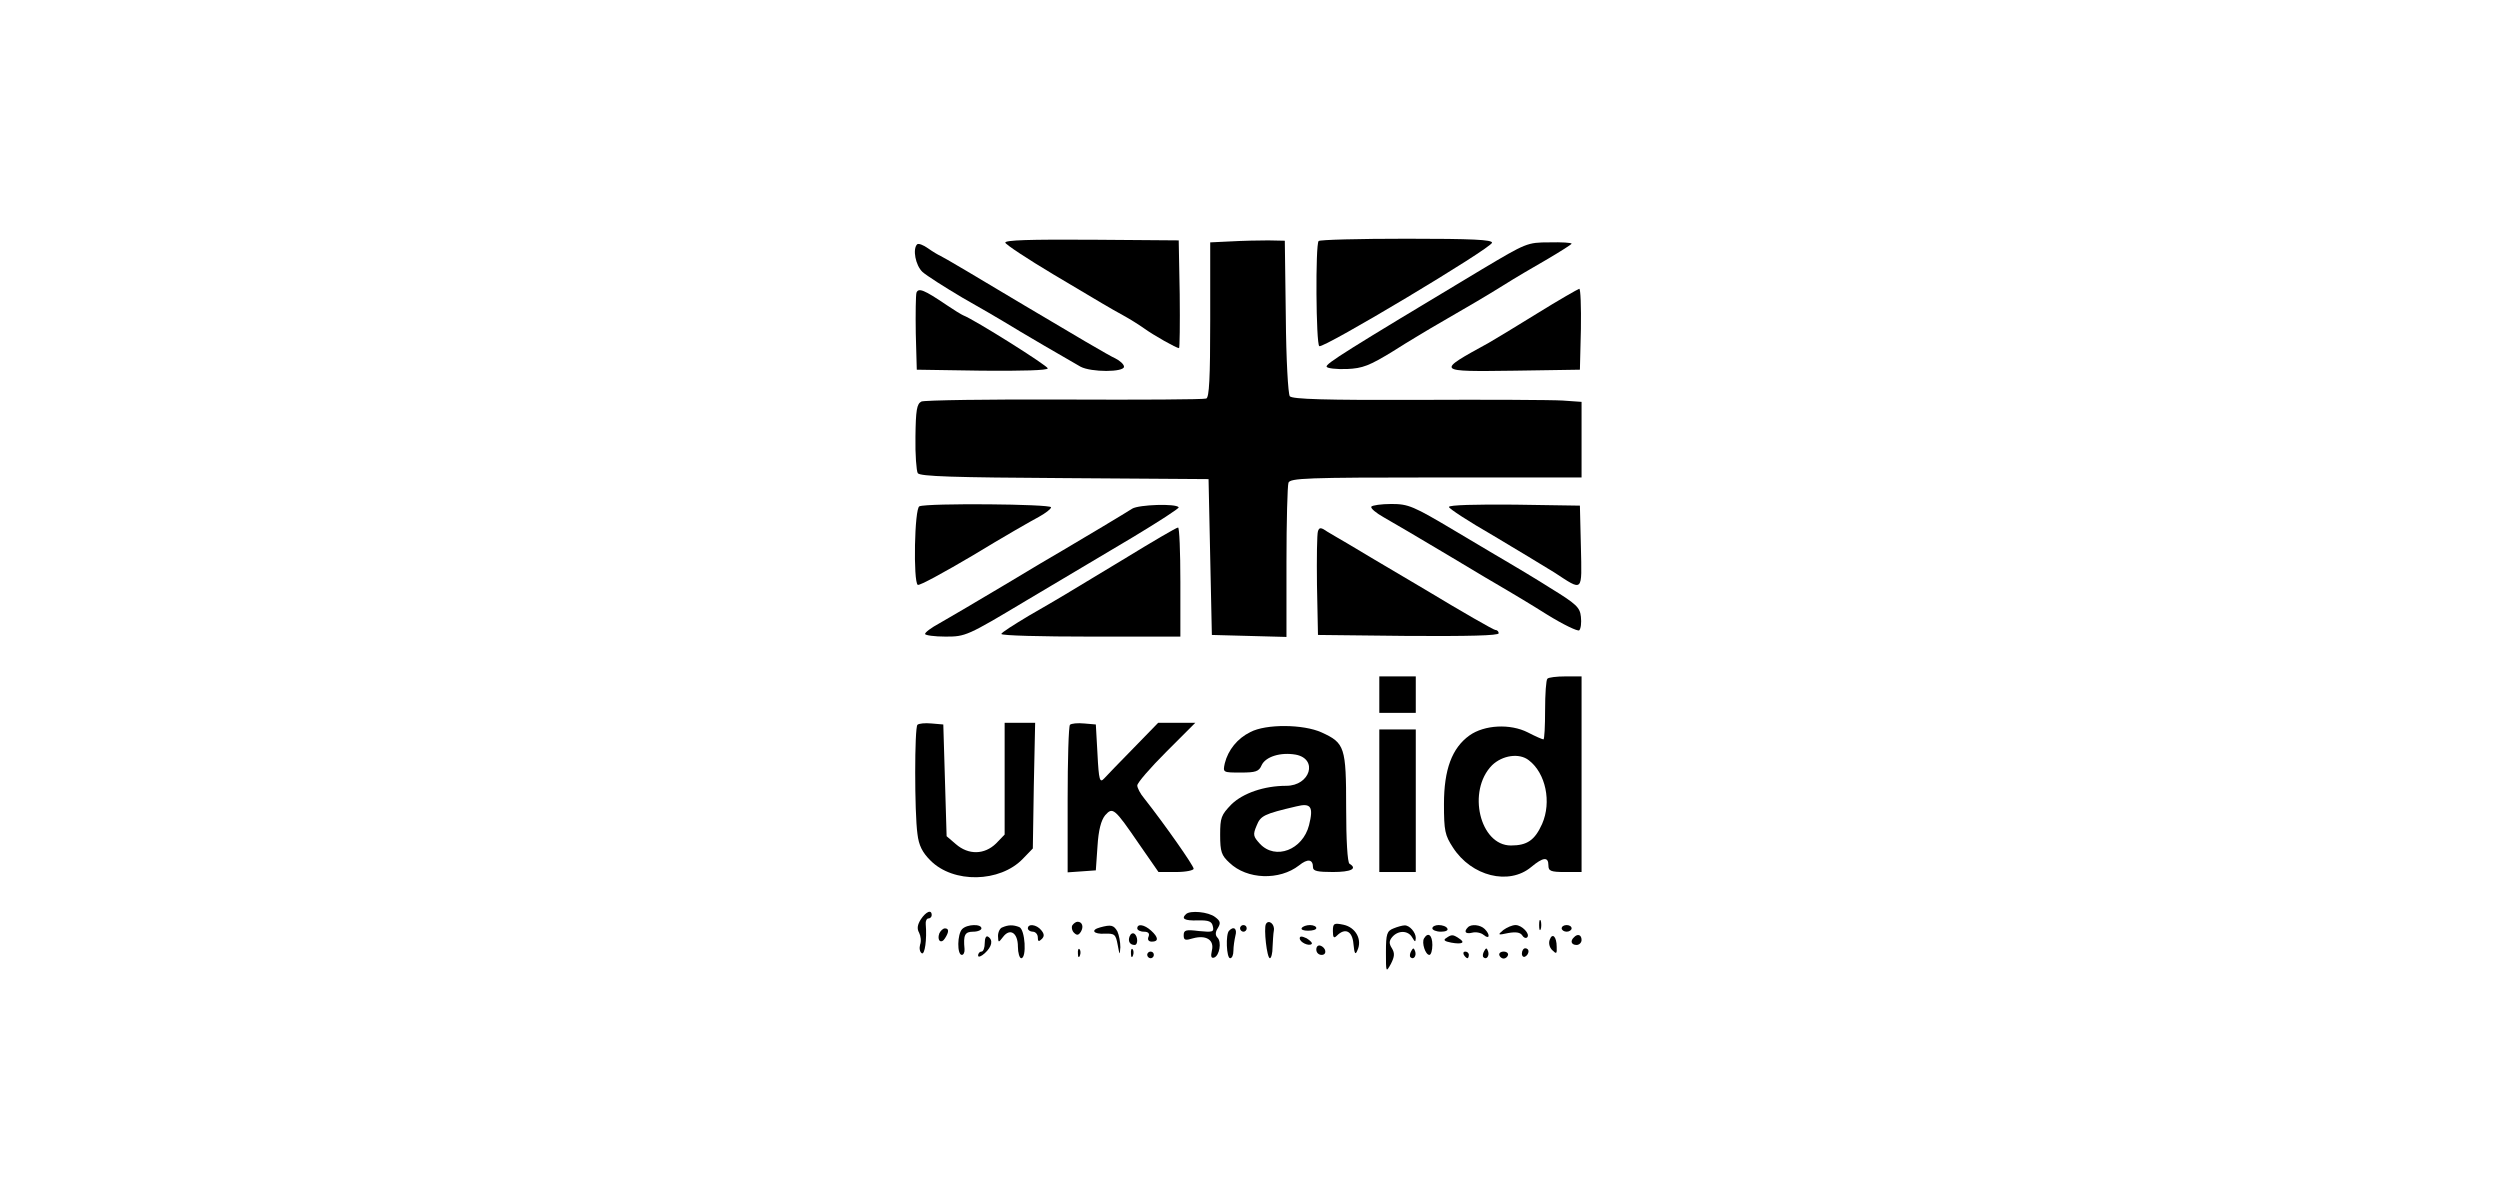 <?xml version="1.0" standalone="no"?>
<!DOCTYPE svg PUBLIC "-//W3C//DTD SVG 20010904//EN"
 "http://www.w3.org/TR/2001/REC-SVG-20010904/DTD/svg10.dtd">
<svg version="1.0" xmlns="http://www.w3.org/2000/svg"
 width="754pt" height="362pt" viewBox="0 0 754 362"
 preserveAspectRatio="xMidYMid meet">

<g transform="translate(0,362) scale(0.1,-0.1)"
fill="#000000" stroke="none">
<path d="M3032 2888 c2 -6 67 -49 144 -95 160 -95 164 -98 213 -125 20 -11 47
-28 61 -38 29 -21 98 -60 106 -60 2 0 3 73 2 163 l-3 162 -263 2 c-187 1 -262
-1 -260 -9z"/>
<path d="M3713 2892 l-63 -3 0 -233 c0 -178 -3 -235 -12 -238 -7 -3 -200 -4
-428 -3 -228 1 -422 -2 -431 -6 -14 -7 -17 -26 -18 -106 -1 -54 3 -104 7 -110
6 -10 110 -13 443 -15 l434 -3 5 -235 5 -235 113 -3 112 -3 0 225 c0 123 3
231 6 240 5 14 54 16 445 16 l439 0 0 114 0 114 -57 4 c-32 2 -228 3 -436 2
-279 -1 -380 2 -387 11 -5 7 -11 110 -12 240 l-3 229 -50 1 c-27 0 -78 -1
-112 -3z"/>
<path d="M3977 2893 c-10 -10 -8 -311 2 -317 12 -8 520 296 521 312 0 9 -58
12 -258 12 -142 0 -262 -3 -265 -7z"/>
<path d="M2766 2883 c-14 -14 -5 -63 16 -83 12 -11 67 -46 121 -78 55 -31 111
-64 126 -73 40 -25 203 -120 230 -135 32 -17 131 -17 131 0 0 7 -12 18 -26 25
-15 6 -137 78 -273 159 -135 81 -250 149 -256 151 -5 2 -22 12 -36 22 -14 10
-29 16 -33 12z"/>
<path d="M4470 2808 c-410 -246 -472 -285 -469 -294 2 -5 29 -8 61 -7 48 2 68
10 140 54 45 29 97 59 113 69 128 74 167 97 220 130 33 21 93 56 133 79 39 23
72 44 72 46 0 3 -30 5 -67 4 -67 0 -70 -2 -203 -81z"/>
<path d="M2764 2737 c-2 -7 -3 -62 -2 -123 l3 -109 198 -3 c121 -1 197 1 197
7 0 8 -221 147 -255 160 -5 2 -28 16 -50 31 -68 46 -85 53 -91 37z"/>
<path d="M4635 2674 c-66 -41 -131 -80 -145 -88 -160 -88 -161 -87 78 -84
l197 3 3 123 c1 67 -1 122 -5 121 -4 -1 -62 -34 -128 -75z"/>
<path d="M2773 2093 c-15 -5 -19 -228 -5 -237 5 -3 80 38 168 90 87 53 176
104 197 115 20 11 37 24 37 29 0 10 -373 13 -397 3z"/>
<path d="M3415 2086 c-20 -13 -152 -92 -210 -126 -16 -9 -97 -57 -180 -107
-82 -49 -169 -100 -192 -113 -24 -13 -43 -27 -43 -32 0 -4 28 -8 62 -8 60 0
65 2 242 108 100 59 245 146 323 192 78 47 140 87 138 90 -8 12 -120 8 -140
-4z"/>
<path d="M4136 2092 c-3 -5 14 -19 37 -32 23 -13 110 -64 192 -113 83 -50 164
-98 180 -107 17 -10 71 -42 120 -73 50 -31 94 -52 98 -48 5 5 7 23 5 41 -3 28
-13 38 -93 87 -49 31 -103 63 -120 73 -16 9 -91 54 -167 99 -126 75 -140 81
-192 81 -30 0 -57 -4 -60 -8z"/>
<path d="M4370 2091 c0 -5 60 -44 133 -86 72 -43 155 -93 184 -111 89 -58 84
-63 81 77 l-3 124 -197 3 c-117 1 -198 -1 -198 -7z"/>
<path d="M3390 1934 c-192 -116 -188 -114 -287 -171 -45 -27 -83 -51 -83 -55
0 -5 122 -8 270 -8 l270 0 0 165 c0 91 -3 165 -7 164 -5 0 -78 -43 -163 -95z"/>
<path d="M3975 2018 c-3 -8 -4 -81 -3 -163 l3 -150 273 -3 c179 -1 272 1 272
8 0 5 -4 10 -10 10 -5 0 -101 55 -212 122 -112 66 -218 129 -236 140 -18 10
-44 26 -58 34 -20 14 -25 14 -29 2z"/>
<path d="M4160 1525 l0 -55 55 0 55 0 0 55 0 55 -55 0 -55 0 0 -55z"/>
<path d="M4667 1573 c-4 -3 -7 -46 -7 -95 0 -48 -2 -88 -5 -88 -3 0 -24 9 -47
21 -53 27 -131 23 -176 -9 -53 -38 -77 -103 -77 -207 0 -81 3 -94 27 -131 56
-87 169 -115 236 -59 36 30 52 32 52 5 0 -17 7 -20 50 -20 l50 0 0 295 0 295
-48 0 c-27 0 -52 -3 -55 -7z m-56 -246 c51 -39 69 -126 40 -192 -22 -49 -45
-65 -94 -65 -94 0 -133 165 -57 242 31 30 82 38 111 15z"/>
<path d="M2767 1434 c-9 -9 -9 -265 0 -329 4 -35 15 -56 39 -80 69 -70 210
-67 279 5 l30 31 3 190 4 189 -46 0 -46 0 0 -169 0 -168 -26 -27 c-35 -34 -83
-35 -121 -2 l-28 24 -5 169 -5 168 -35 3 c-20 2 -39 0 -43 -4z"/>
<path d="M3227 1434 c-4 -4 -7 -106 -7 -226 l0 -219 43 3 42 3 5 72 c3 50 11
79 23 94 23 26 28 22 102 -86 l59 -85 53 0 c30 0 53 5 53 10 0 9 -86 132 -149
212 -12 14 -21 32 -21 39 0 8 39 53 87 101 l88 88 -56 0 -56 0 -74 -76 c-41
-42 -81 -83 -89 -92 -13 -14 -16 -6 -20 74 l-5 89 -35 3 c-20 2 -39 0 -43 -4z"/>
<path d="M3771 1412 c-39 -19 -67 -54 -77 -94 -6 -28 -6 -28 48 -28 45 0 55 3
63 22 12 26 57 40 103 32 68 -13 44 -94 -29 -94 -66 0 -130 -22 -165 -56 -31
-32 -34 -40 -34 -92 0 -51 4 -62 28 -84 53 -51 151 -54 210 -8 26 21 42 19 42
-6 0 -11 14 -14 60 -14 55 0 75 10 50 25 -6 4 -10 71 -10 168 0 184 -4 196
-74 228 -55 25 -168 26 -215 1z m177 -281 c-19 -74 -101 -106 -148 -56 -20 22
-22 27 -10 55 12 30 22 35 120 58 44 11 52 -1 38 -57z"/>
<path d="M4160 1205 l0 -215 55 0 55 0 0 215 0 215 -55 0 -55 0 0 -215z"/>
<path d="M2777 847 c-10 -16 -12 -28 -5 -40 5 -10 7 -26 3 -36 -3 -11 -1 -22
5 -26 9 -6 16 41 12 88 -1 9 3 17 8 17 6 0 10 5 10 10 0 18 -17 11 -33 -13z"/>
<path d="M3577 863 c-15 -14 -5 -20 35 -19 34 1 43 -3 46 -18 4 -17 -1 -18
-42 -14 -40 5 -46 3 -46 -13 0 -15 5 -16 28 -9 40 11 65 -5 57 -37 -4 -18 -2
-24 7 -21 16 6 23 47 10 60 -7 7 -7 17 1 29 9 15 8 21 -8 33 -20 16 -76 21
-88 9z"/>
<path d="M4642 830 c0 -14 2 -19 5 -12 2 6 2 18 0 25 -3 6 -5 1 -5 -13z"/>
<path d="M3234 829 c-3 -6 -1 -16 5 -22 9 -9 14 -8 21 3 9 15 4 30 -10 30 -5
0 -12 -5 -16 -11z"/>
<path d="M3818 833 c-7 -13 3 -103 12 -103 4 0 8 15 8 33 1 17 2 41 4 51 3 19
-16 34 -24 19z"/>
<path d="M4020 812 c0 -20 3 -23 12 -14 25 25 47 14 50 -25 3 -31 6 -34 12
-19 15 32 -5 69 -42 77 -29 6 -32 4 -32 -19z"/>
<path d="M2902 818 c-15 -15 -16 -78 -1 -78 5 0 9 8 8 18 -4 42 1 52 26 52 14
0 25 5 25 10 0 14 -43 13 -58 -2z"/>
<path d="M3023 823 c-7 -2 -13 -14 -13 -26 1 -21 1 -21 15 -3 21 28 45 13 45
-29 0 -19 5 -35 10 -35 17 0 12 87 -6 94 -18 7 -33 7 -51 -1z"/>
<path d="M3100 820 c0 -5 7 -10 15 -10 8 0 15 -8 15 -17 0 -13 3 -14 12 -5 8
8 8 15 -2 27 -14 17 -40 20 -40 5z"/>
<path d="M3318 823 c-30 -8 -20 -21 14 -19 30 1 33 -2 39 -34 6 -32 6 -32 8
-7 0 16 -4 37 -9 48 -11 19 -19 21 -52 12z"/>
<path d="M3430 820 c0 -5 9 -10 20 -10 13 0 18 -5 14 -15 -4 -9 0 -15 10 -15
21 0 20 13 -2 33 -21 19 -42 22 -42 7z"/>
<path d="M3740 820 c0 -5 5 -10 10 -10 6 0 10 5 10 10 0 6 -4 10 -10 10 -5 0
-10 -4 -10 -10z"/>
<path d="M3926 821 c-3 -5 6 -8 19 -8 14 0 25 3 25 8 0 5 -9 9 -19 9 -11 0
-22 -4 -25 -9z"/>
<path d="M4203 820 c-20 -8 -23 -16 -23 -72 0 -61 0 -62 15 -35 11 22 12 32 3
47 -9 14 -9 22 1 34 18 21 48 20 60 -1 9 -15 10 -15 11 -2 0 17 -19 39 -34 38
-6 0 -21 -4 -33 -9z"/>
<path d="M4320 820 c0 -5 12 -10 26 -10 14 0 23 4 19 10 -3 6 -15 10 -26 10
-10 0 -19 -4 -19 -10z"/>
<path d="M4427 823 c-13 -13 -7 -21 13 -16 11 3 27 0 35 -7 18 -15 20 1 3 18
-13 13 -41 16 -51 5z"/>
<path d="M4534 815 c-18 -15 -17 -16 15 -9 23 4 36 2 42 -7 4 -7 11 -10 15 -6
10 10 -16 37 -35 37 -10 0 -26 -7 -37 -15z"/>
<path d="M4710 820 c0 -5 7 -10 15 -10 8 0 15 5 15 10 0 6 -7 10 -15 10 -8 0
-15 -4 -15 -10z"/>
<path d="M2833 805 c-8 -22 6 -33 17 -15 13 20 12 30 0 30 -6 0 -13 -7 -17
-15z"/>
<path d="M3707 813 c-11 -10 -8 -83 3 -83 6 0 10 10 10 23 0 12 3 32 6 45 6
21 -5 30 -19 15z"/>
<path d="M3407 796 c-6 -15 1 -26 15 -26 11 0 10 27 -1 34 -5 3 -11 0 -14 -8z"/>
<path d="M2970 776 c0 -14 -4 -26 -10 -26 -5 0 -10 -5 -10 -12 0 -6 9 -3 20 7
22 20 26 40 10 50 -6 4 -10 -5 -10 -19z"/>
<path d="M3920 790 c0 -12 28 -25 36 -17 3 3 -4 10 -15 17 -15 7 -21 7 -21 0z"/>
<path d="M4295 790 c-8 -13 4 -50 16 -50 5 0 9 14 9 30 0 30 -13 40 -25 20z"/>
<path d="M4362 791 c-10 -6 -6 -10 15 -14 33 -6 44 0 23 13 -18 12 -22 12 -38
1z"/>
<path d="M4674 786 c-4 -10 -1 -24 8 -32 12 -12 14 -11 13 10 0 31 -13 44 -21
22z"/>
<path d="M4747 793 c-12 -11 -8 -23 8 -23 8 0 15 7 15 15 0 16 -12 20 -23 8z"/>
<path d="M3970 756 c0 -9 7 -16 16 -16 17 0 14 22 -4 28 -7 2 -12 -3 -12 -12z"/>
<path d="M3251 744 c0 -11 3 -14 6 -6 3 7 2 16 -1 19 -3 4 -6 -2 -5 -13z"/>
<path d="M3411 744 c0 -11 3 -14 6 -6 3 7 2 16 -1 19 -3 4 -6 -2 -5 -13z"/>
<path d="M4256 751 c-4 -7 -5 -15 -2 -18 9 -9 19 4 14 18 -4 11 -6 11 -12 0z"/>
<path d="M4476 751 c-4 -7 -5 -15 -2 -18 9 -9 19 4 14 18 -4 11 -6 11 -12 0z"/>
<path d="M4590 744 c0 -8 5 -12 10 -9 6 3 10 10 10 16 0 5 -4 9 -10 9 -5 0
-10 -7 -10 -16z"/>
<path d="M3460 740 c0 -5 5 -10 10 -10 6 0 10 5 10 10 0 6 -4 10 -10 10 -5 0
-10 -4 -10 -10z"/>
<path d="M4415 740 c3 -5 8 -10 11 -10 2 0 4 5 4 10 0 6 -5 10 -11 10 -5 0 -7
-4 -4 -10z"/>
<path d="M4522 739 c2 -6 8 -10 13 -10 5 0 11 4 13 10 2 6 -4 11 -13 11 -9 0
-15 -5 -13 -11z"/>
</g>
</svg>
